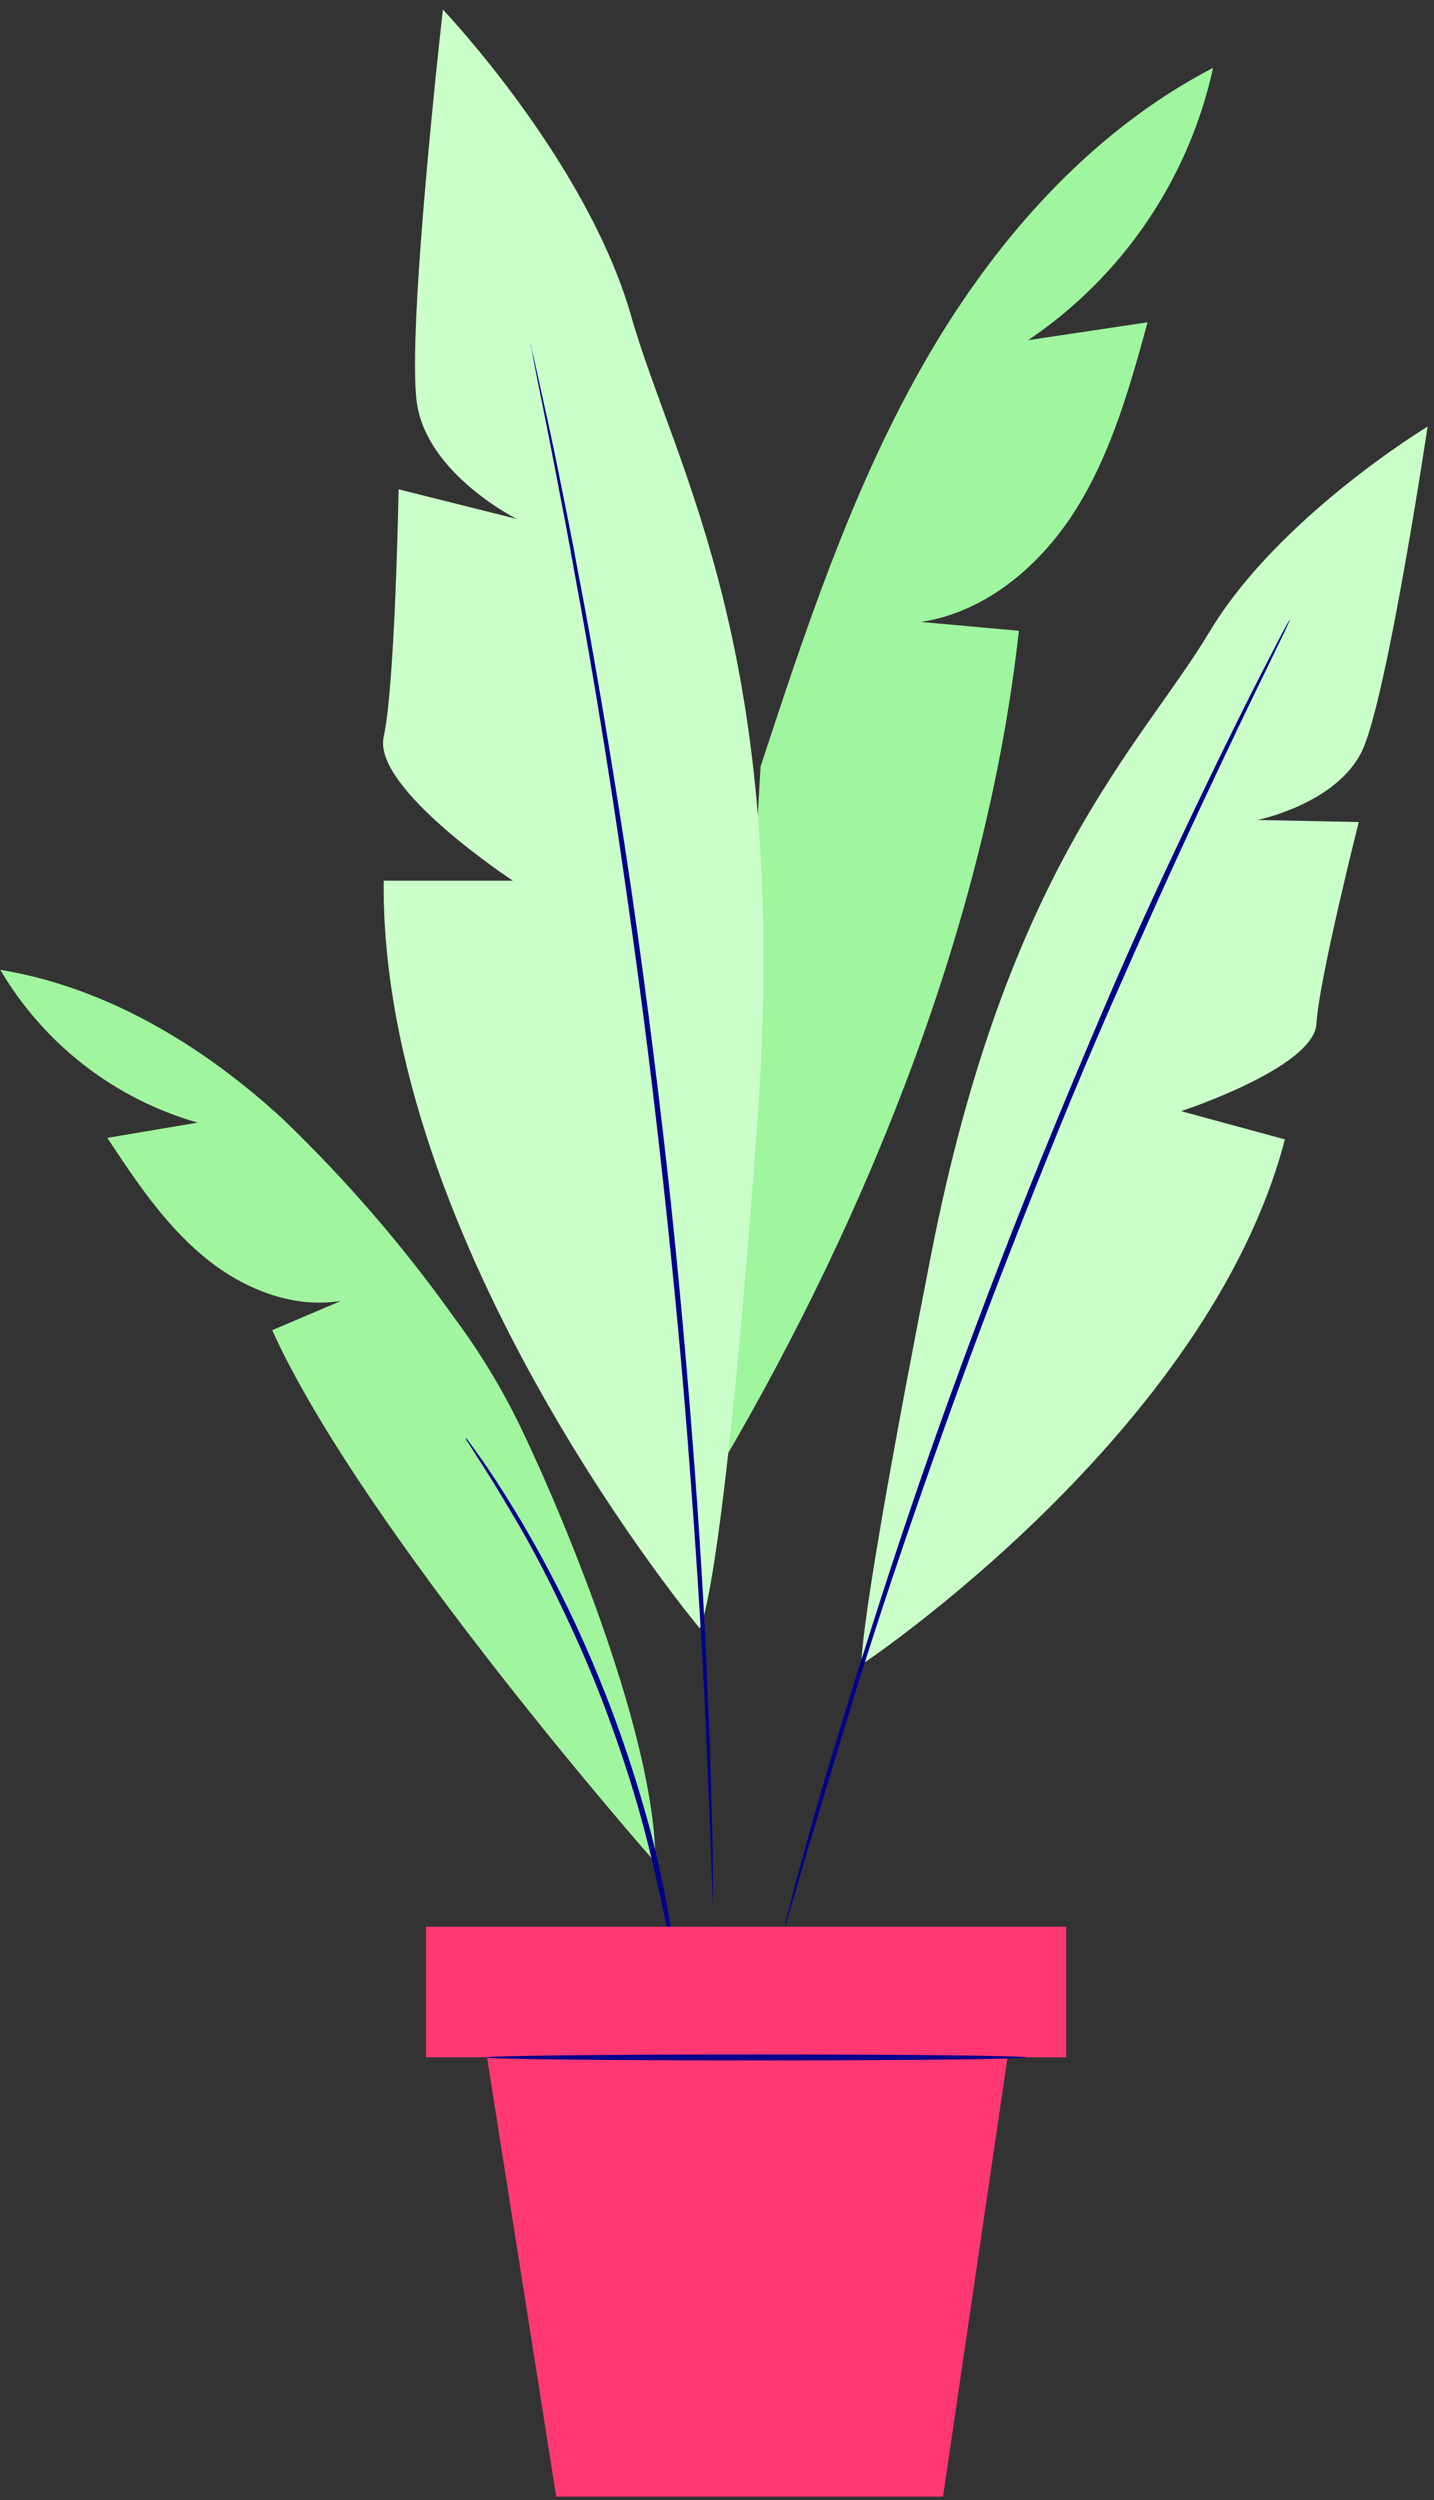 <svg width="148" height="258" viewBox="0 0 148 258" fill="none" xmlns="http://www.w3.org/2000/svg" xmlns:xlink="http://www.w3.org/1999/xlink">
<rect x="0" y="0" width="148" height="258" fill="#333333" stroke="none"/>
<path d="M125.201,7C112.178,13.772 102.126,25.411 94.928,38.245C87.729,51.079 83.088,65.132 78.494,79.115L74.469,151.135C89.659,125.289 101.866,94.897 105.157,65.097L95.046,64.185C101.83,63.155 107.513,58.265 111.136,52.417C114.759,46.568 116.618,39.878 118.441,33.26L106.104,35.107C115.848,28.543 122.687,18.476 125.201,7L125.201,7Z" fill="#A1F59F"/>
<g opacity="0.3">
<g opacity="0.3">
<path d="M125.197,7C112.174,13.772 102.122,25.411 94.924,38.245C87.725,51.079 83.084,65.132 78.49,79.115L74.465,151.135C89.655,125.289 101.862,94.897 105.153,65.097L95.042,64.185C101.826,63.155 107.509,58.265 111.132,52.417C114.755,46.568 116.614,39.878 118.437,33.26L106.1,35.107C115.844,28.543 122.683,18.476 125.197,7L125.197,7Z" fill="#A1F59F"/>
</g>
</g>
<path d="M72.218,168.041C72.218,168.041 39.233,128.568 39.6,90.882L52.931,90.882C52.931,90.882 38.416,81.363 39.6,76.035C40.784,70.708 41.139,50.498 41.139,50.498L53.322,53.552C53.322,53.552 44.182,48.982 43.045,41.713C41.909,34.443 45.709,0.984 45.709,0.984C45.709,0.984 60.556,16.589 65.126,32.572C69.696,48.556 81.701,67.215 78.15,115.947C74.598,164.678 72.218,168.041 72.218,168.041Z" fill="#CBFFCA"/>
<path d="M88.935,171.772C88.935,171.772 124.679,147.963 132.611,117.583L121.896,114.67C121.896,114.67 135.618,110.183 135.867,105.648C136.116,101.114 140.236,84.834 140.236,84.834L129.782,84.621C129.782,84.621 138.069,82.94 140.627,77.376C143.184,71.811 147.34,44.023 147.34,44.023C147.34,44.023 131.948,53.329 124.844,65.181C117.741,77.032 103.96,89.405 96.122,129.351C88.284,169.298 88.935,171.772 88.935,171.772Z" fill="#CBFFCA"/>
<path d="M54.719,35.461C54.771,35.591 54.811,35.726 54.837,35.864L55.121,37.047L56.163,41.783C56.625,43.808 57.158,46.306 57.738,49.207C58.318,52.107 59.005,55.411 59.668,59.081C61.088,66.398 62.58,75.159 64.108,84.891C65.635,94.623 67.079,105.374 68.405,116.669C69.731,127.964 70.702,138.761 71.472,148.636C72.241,158.51 72.75,167.33 73.046,174.777C73.224,178.507 73.319,181.881 73.402,184.829C73.484,187.777 73.556,190.346 73.579,192.43C73.603,194.514 73.579,196.089 73.579,197.225L73.579,198.468C73.597,198.61 73.597,198.753 73.579,198.895C73.564,198.757 73.564,198.618 73.579,198.48C73.579,198.16 73.579,197.746 73.579,197.225C73.579,196.041 73.484,194.49 73.413,192.43C73.342,190.37 73.271,187.801 73.129,184.841C72.987,181.881 72.893,178.519 72.679,174.801C72.324,167.354 71.732,158.51 70.974,148.683C70.217,138.856 69.151,128.082 67.861,116.787C66.57,105.492 65.078,94.765 63.622,85.021C62.166,75.278 60.674,66.54 59.313,59.211C58.673,55.541 58.022,52.238 57.466,49.325C56.909,46.413 56.424,43.914 56.009,41.878C55.595,39.842 55.287,38.326 55.074,37.142C54.979,36.633 54.896,36.219 54.849,35.958C54.788,35.798 54.744,35.631 54.719,35.461Z" fill="#01008A"/>
<path d="M67.647,192.218C67.647,192.218 37.456,157.978 28.091,137.27L35.195,134.251C30.068,135.092 24.811,132.889 20.833,129.515C16.855,126.141 13.943,121.772 11.078,117.427L20.395,115.852C11.834,113.406 4.542,107.759 0.031,100.082C11.03,101.893 20.987,107.932 29.18,115.473C35.693,121.728 41.607,128.577 46.845,135.932C49.481,139.468 51.777,143.246 53.7,147.215C58.744,157.729 67.659,179.644 67.647,192.218Z" fill="#A1F59F"/>
<path d="M133.13,63.958C133.097,64.078 133.049,64.193 132.988,64.301L132.526,65.296L130.691,69.096C129.069,72.387 126.784,77.171 124.001,83.102C121.219,89.034 118.022,96.126 114.53,104.094C111.037,112.062 107.485,120.859 103.874,130.141C100.263,139.423 97.043,148.433 94.213,156.626C91.383,164.819 88.992,172.242 87.109,178.494C85.227,184.745 83.652,189.836 82.634,193.352L81.45,197.402C81.308,197.84 81.201,198.183 81.119,198.455C81.036,198.728 81,198.81 80.988,198.799C80.994,198.695 81.009,198.591 81.036,198.491C81.107,198.218 81.19,197.875 81.308,197.425C81.568,196.454 81.924,195.057 82.385,193.352C83.333,189.801 84.753,184.709 86.683,178.435C88.613,172.16 90.934,164.712 93.704,156.496C96.474,148.279 99.73,139.317 103.329,129.987C106.929,120.657 110.611,111.849 113.985,103.94C117.359,96.031 120.71,88.904 123.54,82.984C126.369,77.064 128.725,72.328 130.407,69.061L132.348,65.307C132.561,64.917 132.727,64.597 132.869,64.348C133.011,64.1 133.13,63.946 133.13,63.958Z" fill="#01008A"/>
<path d="M70.203,206.898C70.127,206.697 70.079,206.485 70.061,206.271C69.978,205.785 69.883,205.182 69.765,204.448C69.528,202.873 69.137,200.588 68.581,197.794C68.024,195 67.267,191.673 66.284,188.038C65.301,184.403 64.011,180.449 62.483,176.364C60.956,172.279 59.251,168.503 57.617,165.105C55.983,161.707 54.35,158.711 52.881,156.249C51.413,153.786 50.229,151.821 49.33,150.483L48.347,148.92C48.213,148.749 48.109,148.557 48.039,148.352C48.193,148.5 48.328,148.667 48.442,148.849C48.738,149.251 49.093,149.737 49.519,150.341C50.454,151.643 51.733,153.585 53.225,156.035C54.717,158.486 56.374,161.458 58.067,164.844C59.76,168.23 61.441,172.054 63.004,176.151C64.567,180.247 65.834,184.285 66.828,187.837C67.823,191.388 68.521,194.834 69.019,197.663C69.516,200.493 69.848,202.778 70.001,204.365C70.072,205.111 70.132,205.714 70.179,206.2C70.22,206.43 70.228,206.666 70.203,206.898L70.203,206.898Z" fill="#01008A"/>
<path d="M110.034,198.836L43.969,198.836L43.969,212.309L110.034,212.309L110.034,198.836Z" fill="#FF3874"/>
<path d="M50.266,212.32L57.405,257.642L97.328,257.642L103.982,212.32L50.266,212.32Z" fill="#FF3874"/>
<path d="M105.984,212.323C105.984,212.489 93.481,212.631 78.066,212.631C62.651,212.631 50.16,212.489 50.16,212.323C50.16,212.158 62.651,212.016 78.066,212.016C93.481,212.016 105.984,212.146 105.984,212.323Z" fill="#01008A"/>
</svg>
